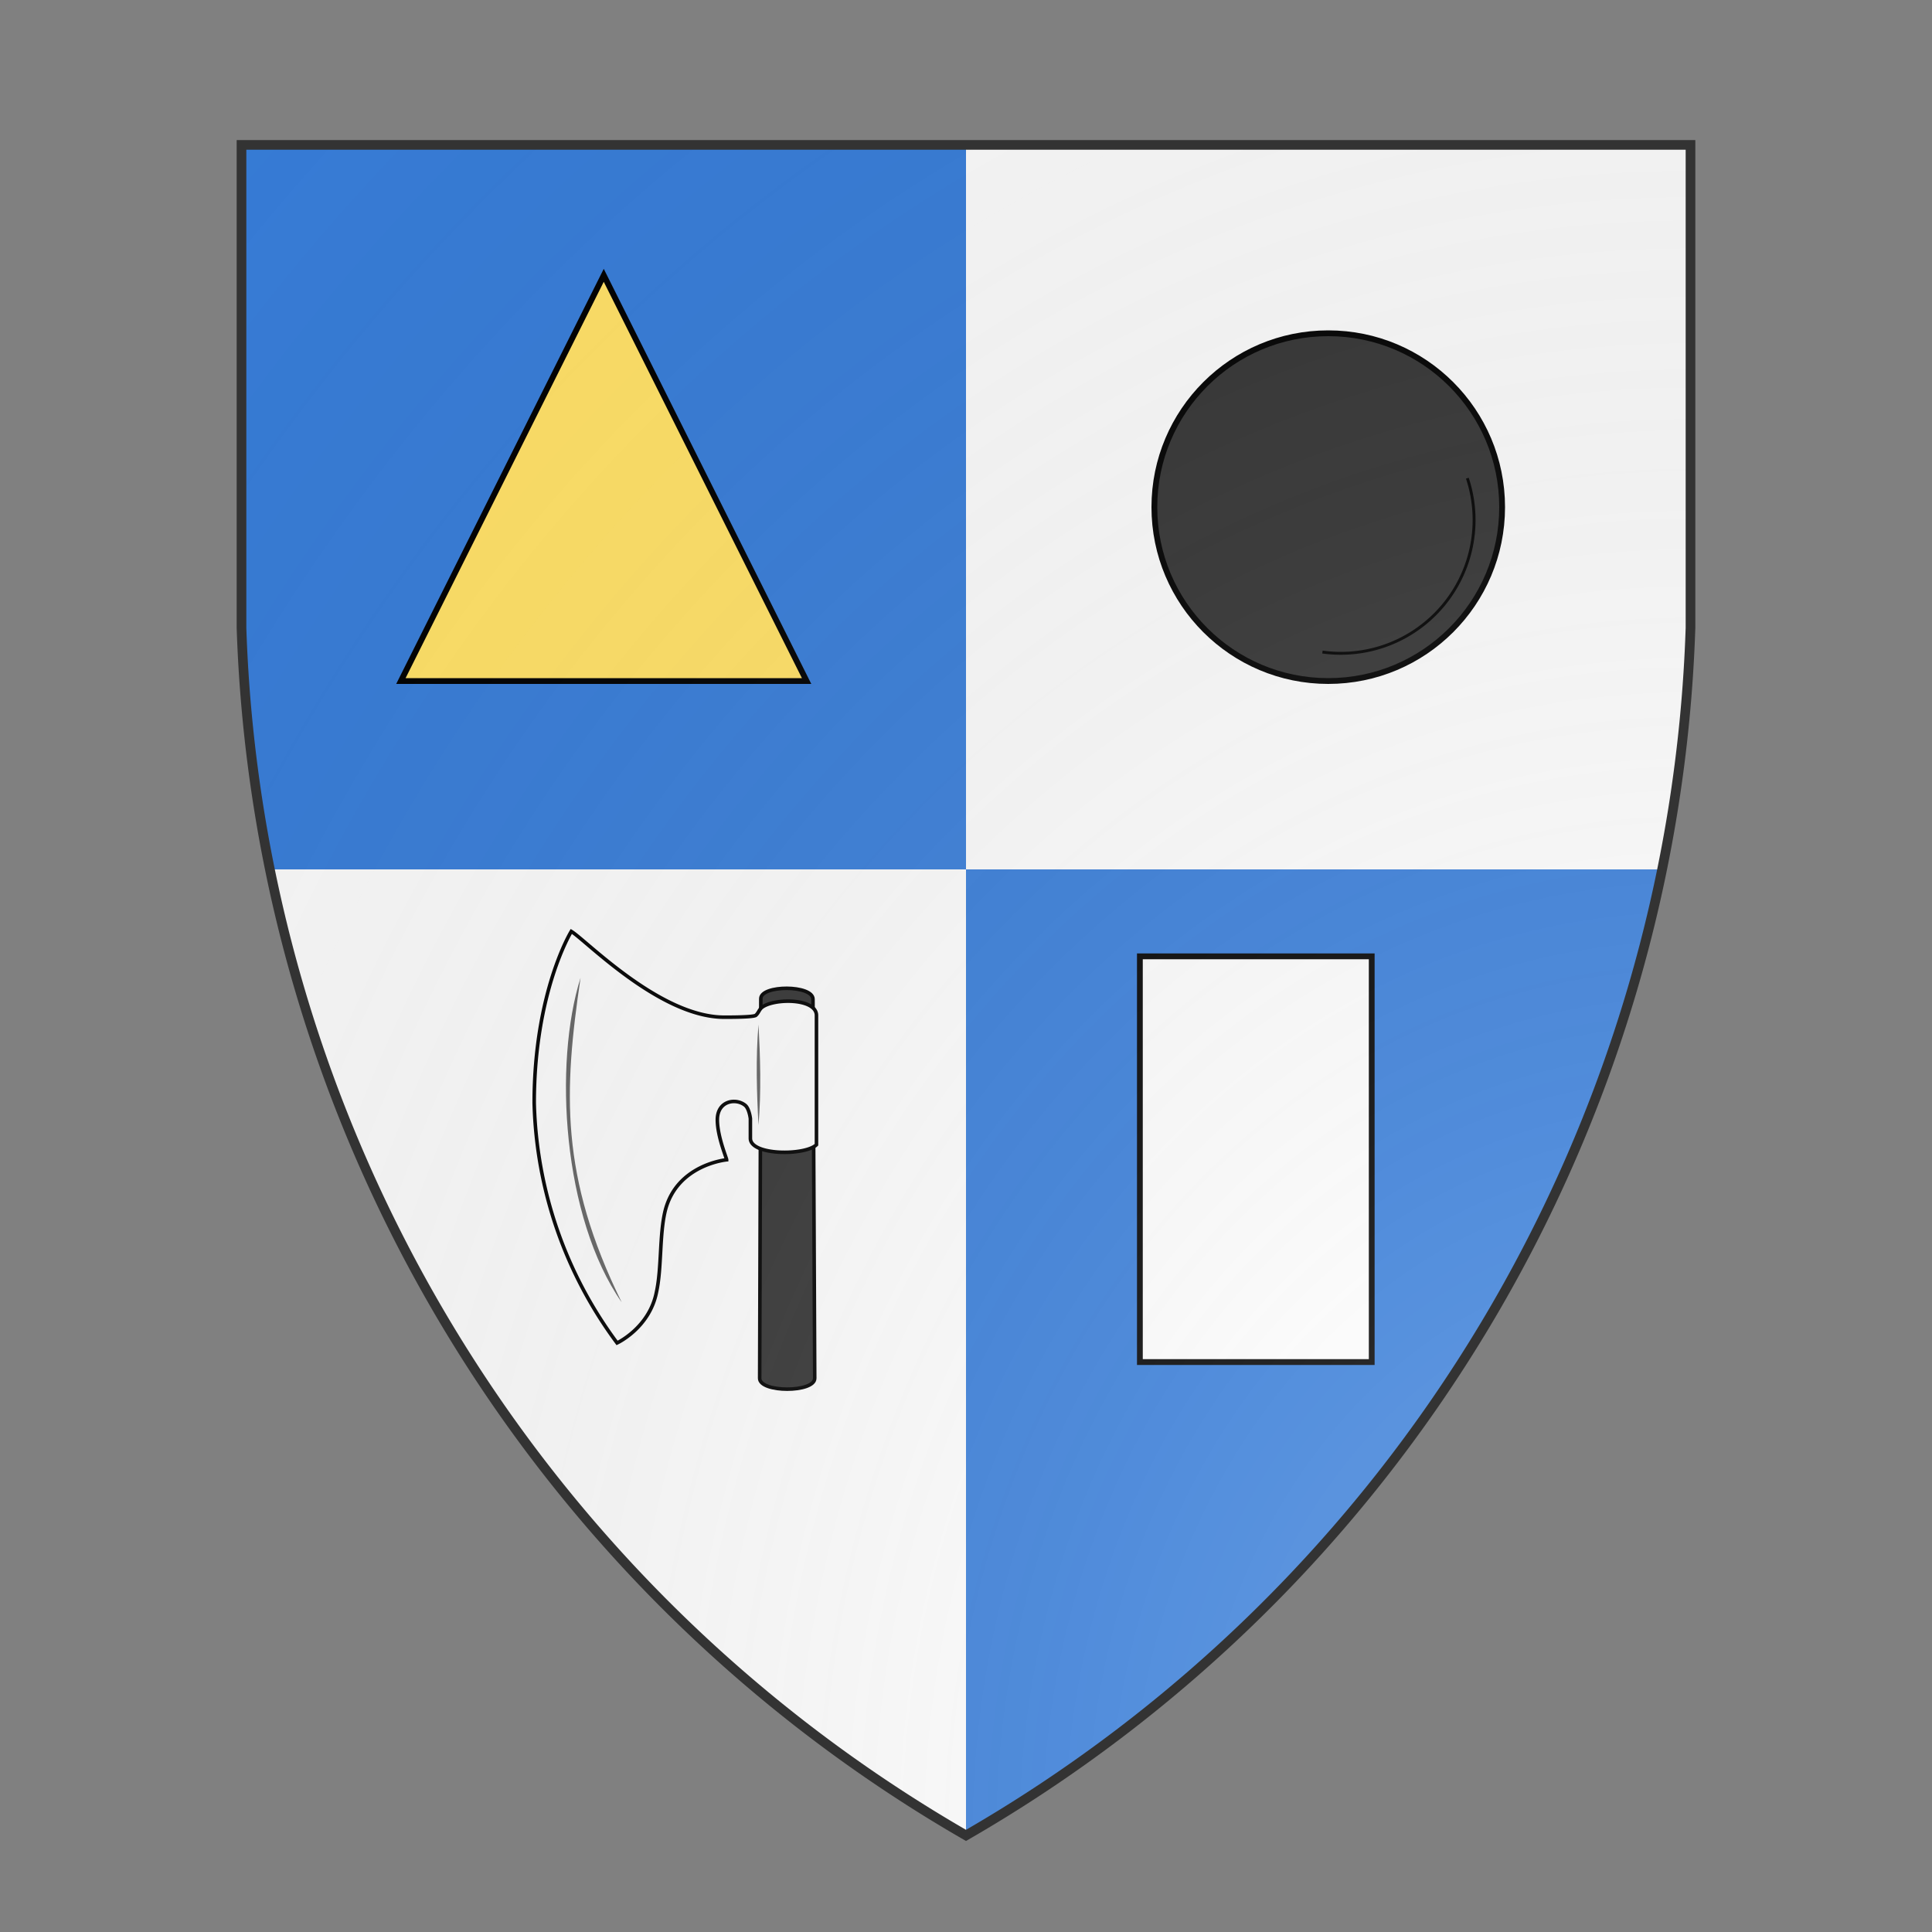<svg id="coaworld_burg_445_burg_445_s0" width="500" height="500" viewBox="0 10 200 200" xmlns="http://www.w3.org/2000/svg" xmlns:x="http://www.w3.org/1999/xlink"><rect x="0" y="10" width="200" height="200" fill="#808080" stroke="none"/><defs><clipPath id="heater_coaworld_burg_445_burg_445_s0"><path d="m25,25 h150 v50 a150,150,0,0,1,-75,125 a150,150,0,0,1,-75,-125 z"/></clipPath><clipPath id="divisionClip_coaworld_burg_445_burg_445_s0"><rect x="100" y="0" width="100" height="100"/><rect x="0" y="100" width="100" height="100"/></clipPath><g id="triangle_coaworld_burg_445_burg_445_s0"><polygon points="100 60 135 130 65 130"/></g><g id="roundel2_coaworld_burg_445_burg_445_s0"><circle cx="100" cy="100" r="30"/><path fill="none" stroke-width=".5" d="M124 95a23 23 0 01-25 30"/></g><g id="hatchet_coaworld_burg_445_burg_445_s0" stroke-width=".615"><path d="M114.4 137.8c0 2.5 9.5 2.5 9.5 0l-.3-65.4c0-2.5-9-2.5-9-.1z"/><path class="secondary" d="M124.2 75.2c0-3-7.3-3-9.4-1.4-.5.4-.6 1-1.1 1.4-.6.3-4.3.3-5.4.3-11.1 0-23.9-13.3-26.4-14.8 0 0-6.4 10.4-6.4 29.6a72.4 72.4 0 0014.3 41.4s5.6-2.6 6.8-8.8c.9-4.1.5-9.9 1.5-14 2-8 10.6-8.8 10.6-8.8 0-.3-1.6-4-1.6-6.9 0-3.3 3.2-3.8 4.8-2.5.5.4.8 1.5.9 2.3v3.4c0 3 9.5 3 11.4 1.1V75.2z"/><path fill="#000" stroke="none" d="M83.5 68.7c-2.9 19.6-3.6 34.2 7.1 56-10.2-14.6-11.8-41.2-7.1-56zm30.7 8c.3 5.7.5 11.6 0 17.4-.3-5.3-.5-11.7 0-17.3z" opacity=".6"/></g><g id="billet_coaworld_burg_445_burg_445_s0"><polygon points="80 65 120 65 120 135 80 135"/></g><radialGradient id="backlight" cx="100%" cy="100%" r="150%"><stop stop-color="#fff" stop-opacity=".3" offset="0"/><stop stop-color="#fff" stop-opacity=".15" offset=".25"/><stop stop-color="#000" stop-opacity="0" offset="1"/></radialGradient></defs><g clip-path="url(#heater_coaworld_burg_445_burg_445_s0)"><rect x="0" y="0" width="200" height="200" fill="#377cd7"/><g clip-path="url(#divisionClip_coaworld_burg_445_burg_445_s0)"><rect x="0" y="0" width="200" height="200" fill="#fafafa"/></g><g fill="#ffe066" stroke="#000"><style>
      g.secondary,path.secondary {fill: #ffe066;}
      g.tertiary,path.tertiary {fill: #ffe066;}
    </style><use x:href="#triangle_coaworld_burg_445_burg_445_s0" transform="translate(2.5 2.5) scale(0.6)"/></g><g fill="#333333" stroke="#000"><style>
      g.secondary,path.secondary {fill: #333333;}
      g.tertiary,path.tertiary {fill: #333333;}
    </style><use x:href="#roundel2_coaworld_burg_445_burg_445_s0" transform="translate(77.5 2.5) scale(0.6)"/></g><g fill="#333333" stroke="#000"><style>
      g.secondary,path.secondary {fill: #333333;}
      g.tertiary,path.tertiary {fill: #333333;}
    </style><use x:href="#hatchet_coaworld_burg_445_burg_445_s0" transform="translate(10 70) scale(0.6)"/></g><g fill="#fafafa" stroke="#000"><style>
      g.secondary,path.secondary {fill: #fafafa;}
      g.tertiary,path.tertiary {fill: #fafafa;}
    </style><use x:href="#billet_coaworld_burg_445_burg_445_s0" transform="translate(70 70) scale(0.6)"/></g></g><path d="m25,25 h150 v50 a150,150,0,0,1,-75,125 a150,150,0,0,1,-75,-125 z" fill="url(#backlight)" stroke="#333"/></svg>